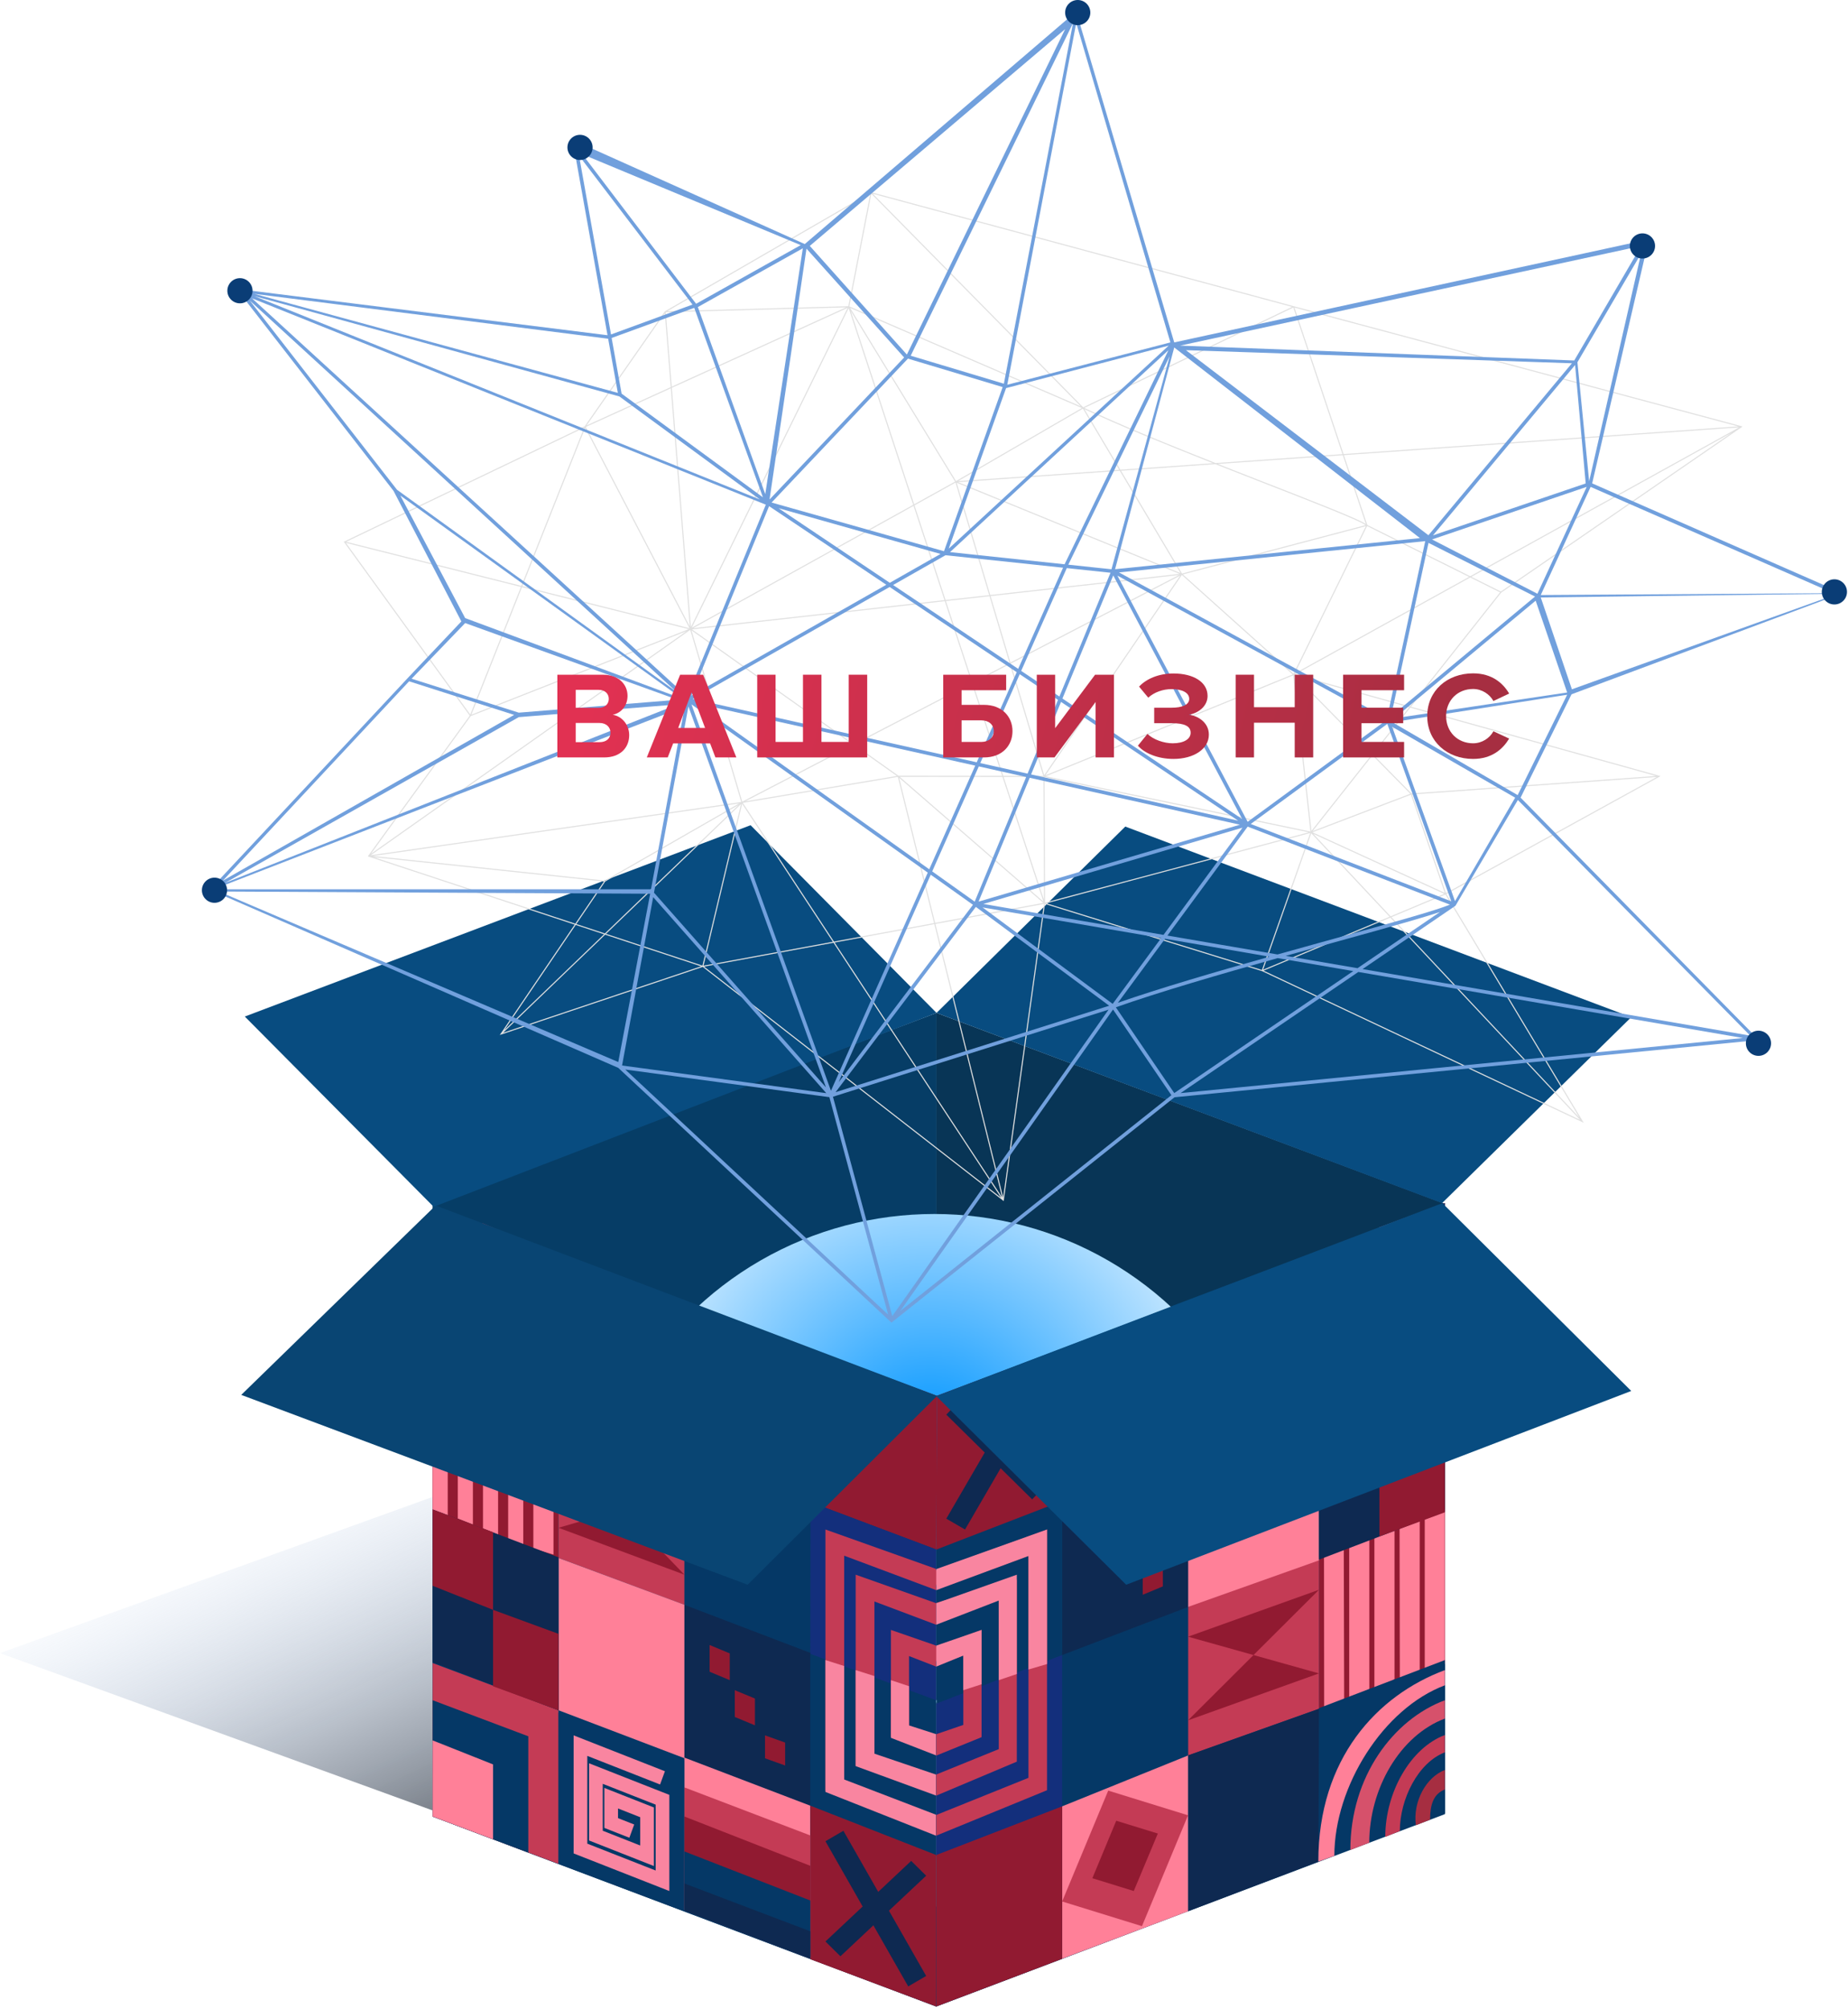 <svg width="635" height="690" viewBox="0 0 635 690" fill="none" xmlns="http://www.w3.org/2000/svg">
<g clip-path="url(#clip0)">
<g filter="url(#filter0_f)">
<path d="M349.982 550.213L154.168 623.914L-0 567.873L194.724 497.571L349.982 550.213Z" fill="url(#paint0_linear)"/>
</g>
<path d="M321.705 689.262L148.713 624.032L148.653 415.021L321.705 480.251V689.262Z" fill="#053866"/>
<path d="M496.5 623L321.707 557.723L321.809 347.944L496.489 413.511L496.5 623Z" fill="#083556"/>
<path d="M321.707 689.262L496.429 622.946L496.489 413.295L321.767 479.073L321.707 689.262Z" fill="#054270"/>
<path d="M148.713 623.72L321.809 560.545V347.944L148.653 413.577L148.713 623.72Z" fill="#063D66"/>
<g filter="url(#filter1_f)">
<ellipse cx="321.039" cy="535.985" rx="119.33" ry="118.964" fill="url(#paint1_radial)"/>
</g>
<path d="M321.71 689.266L148.718 624.032L148.658 415.021L321.71 480.251V689.266Z" fill="#053866"/>
<path d="M191.921 484.012L148.718 467.583L148.658 415.021L191.921 431.807V484.012Z" fill="#053866"/>
<path d="M160.158 465.03C156.262 465.129 152.386 464.426 148.772 462.966L148.654 457.422C157.445 460.784 165.881 460.135 172.37 455.653C180.099 450.345 184.995 441.558 184.995 428.819L190.187 430.883C190.187 445.391 185.88 453.53 176.736 459.84C171.828 463.136 166.07 464.938 160.158 465.03Z" fill="#FF8098"/>
<path d="M235.182 499.535L191.919 483.02V430.543L235.182 447.058V499.535Z" fill="#0E2951"/>
<path d="M278.444 516.783L235.181 500.268V447.791L278.444 464.246V516.783Z" fill="#FF8098"/>
<path d="M321.706 532.301L278.443 515.988V463.314L322 479.5L321.706 532.301Z" fill="#911A31"/>
<path d="M191.917 535.756L148.654 519.301V466.765L191.917 483.28V535.756Z" fill="#911A31"/>
<path d="M235.182 551.28L191.919 535.178V484.013L235.182 500.115V551.28Z" fill="#C43B55"/>
<path d="M278.444 568.527L235.181 552.012V499.535L278.444 516.05V568.527Z" fill="#053866"/>
<path d="M321.706 584.05L278.443 568.126L278.5 516L321.706 532.258V584.05Z" fill="#132F7C"/>
<path d="M235.182 604.747L191.919 588.292V535.186L235.182 551.265V604.747Z" fill="#FF8098"/>
<path d="M278.447 620.27L235.184 603.755V551.278L278.447 567.793V620.27Z" fill="#0E2951"/>
<path d="M321.712 637.518L278.449 621.186V568.527L321.712 584.859V637.518Z" fill="#053866"/>
<path d="M191.917 640.265L148.654 624V571.273L191.917 587.5V640.265Z" fill="#C43B55"/>
<path d="M235.182 656.491L191.919 640.022V587.499L235.182 603.969V656.491Z" fill="#053866"/>
<path d="M278.444 672.765L235.181 656.25V603.773L278.444 620.288V672.765Z" fill="#FF8098"/>
<path d="M321.706 689.262L278.443 673.022V620.271L321.706 637.223V689.262Z" fill="#911A31"/>
<path d="M157.6 454.688C154.528 454.735 151.481 454.136 148.654 452.932V446.571C154.94 448.994 162.737 448.146 166.605 445.602C173.072 441.301 176.215 434.638 176.215 425.369L181.534 427.49C181.534 438.878 177.485 445.844 170.232 450.872C166.492 453.371 162.095 454.7 157.6 454.688Z" fill="#D6516B"/>
<path d="M154.507 442.614C152.502 442.656 150.509 442.264 148.654 441.465V434.758C152.434 436.291 158.287 435.908 161.518 432.523C164.871 429.01 165.786 426.135 165.786 420.195L171.151 422.431C171.151 430.606 168.468 436.163 163.408 439.804C160.774 441.648 157.675 442.627 154.507 442.614Z" fill="#C43B55"/>
<path d="M151.41 430.523C150.461 430.611 149.509 430.415 148.654 429.957V423.351C149.573 423.728 152.558 423.98 153.706 423.351C155.715 422.218 155.715 420.017 154.739 416.745L160.766 418.947C160.766 423.54 159.273 426.748 156.461 428.887C154.953 429.947 153.201 430.515 151.41 430.523Z" fill="#A62E41"/>
<path d="M321.035 628.894L283.633 615.108V525.407L321.704 538.957V546.234L290.079 534.4V612L320.5 624.5L321.035 628.894Z" fill="#C43B55"/>
<path d="M321.704 630.619L283.633 615.556V570.251L290.079 572.302V611.278L321.704 623.41V630.619Z" fill="#F985A0"/>
<path d="M321 615L294.019 606.5V540.93L321.707 550.732V558.128L300.465 550.13V603.47L321.707 610.867L321 615Z" fill="#C43B55"/>
<path d="M320.999 600.5L306.135 596.5V559.902L321.709 565.299V572.515L312.353 568.878V593.166L321.709 597.214L320.999 600.5Z" fill="#C43B55"/>
<path d="M321.709 603.022L306.135 596.97V577.15L312.353 579.227V592.697L321.709 595.724V603.022Z" fill="#F985A0"/>
<path d="M321.707 616.821L294.019 606.685V573.701L300.465 575.752V602.409L321.707 609.615V616.821Z" fill="#F985A0"/>
<path d="M181.534 636.392L148.654 624V584.049L181.534 596.439V636.392Z" fill="#053866"/>
<path d="M169.421 631.814L148.654 624V597.847L169.421 606.097V631.814Z" fill="#FF8098"/>
<path d="M278.444 482.63L262.619 509.883L235.181 480.218L251.006 452.965L278.444 482.63Z" fill="#C43B55"/>
<path d="M268.063 482.004L259.788 496.086L245.566 480.785L253.78 466.765L268.063 482.004Z" fill="#911A31"/>
<path d="M278.444 672.643L235.181 656.076V614L278.444 630.506V672.643Z" fill="#C43B55"/>
<path d="M278.444 672.294L235.181 655.293V624L278.444 640.94V672.294Z" fill="#911A31"/>
<path d="M278.444 672.221L235.181 655.305V636L278.444 652.854V672.221Z" fill="#053866"/>
<path d="M278.444 672.872L235.181 656.381V647L278.444 663.431V672.872Z" fill="#0E2951"/>
<path d="M191.919 496.086L235.182 512.202L191.919 524.814L235.182 540.93L191.919 496.086Z" fill="#911A31"/>
<path d="M153.845 521.958L148.654 519.84V466.765L153.845 468.883V521.958Z" fill="#FF8098"/>
<path d="M162.497 523.682L157.307 521.633V470.214L162.497 472.322V523.682Z" fill="#FF8098"/>
<path d="M190.185 534.03L183.264 531.978V480.561L190.185 482.613V534.03Z" fill="#FF8098"/>
<path d="M179.802 530.581L174.611 528.529V477.112L179.802 479.164V530.581Z" fill="#FF8098"/>
<path d="M171.153 527.132L165.962 525.08V473.663L171.153 475.715V527.132Z" fill="#FF8098"/>
<path d="M191.917 587.5L148.654 570.985V518.508L191.917 534.963V587.5Z" fill="#0E2951"/>
<path d="M191.918 587.499L169.421 579.249V553.004L191.918 561.254V587.499Z" fill="#911A31"/>
<path d="M169.421 553.004L148.654 544.74V518.508L169.421 526.336V553.004Z" fill="#911A31"/>
<path fill-rule="evenodd" clip-rule="evenodd" d="M197.11 596.124L228.475 608.445L226.812 612.994L201.804 603.17V633.317L225.297 642.546V619.918L207.11 612.764V628.879L219.99 633.956V624.239L212.36 621.233V624.555L217.921 626.742L216.255 631.29L207.666 627.911V614.18L224.684 620.885V641.011L202.417 632.233V605.714L229.99 616.561V649.592L197.11 636.676V596.124Z" fill="#F985A0"/>
<path fill-rule="evenodd" clip-rule="evenodd" d="M318.243 644.332L288.781 672.014L283.633 666.926L313.095 639.243L318.243 644.332Z" fill="#0E2951"/>
<path fill-rule="evenodd" clip-rule="evenodd" d="M289.8 628.894L318.243 678.768L312.076 682.363L283.633 632.488L289.8 628.894Z" fill="#0E2951"/>
<path d="M250.753 577.151L243.832 574.264V565.077L250.753 567.965V577.151Z" fill="#911A31"/>
<path d="M259.404 592.673L252.483 589.802V580.6L259.404 583.471V592.673Z" fill="#911A31"/>
<path d="M269.789 606.473L262.868 603.998V596.124L269.789 598.598V606.473Z" fill="#911A31"/>
<path d="M322 479.5L496.487 413.297V623.187L321.705 689.263L322 479.5Z" fill="#053866"/>
<path d="M453.227 535.009L496.489 518.508V570.999L453.227 587.5V535.009Z" fill="#911A31"/>
<path d="M408.233 551.858L453.227 535.756V586.979L408.233 603.023V551.858Z" fill="#C43B55"/>
<path d="M364.975 567.793L408.238 551.278V603.755L364.975 620.27V567.793Z" fill="#053866"/>
<path d="M321.708 585.223L364.971 568.526V620.822L321.708 637.518V585.223Z" fill="#132F7C"/>
<path d="M408.232 498.803L453.226 482.288V536L408.232 552V498.803Z" fill="#FF8098"/>
<path d="M364.975 516.051L408.238 499.536V552.013L364.975 568.528V516.051Z" fill="#0E2951"/>
<path d="M321.708 531.754L364.971 515.058V567.353L321.708 584.05V531.754Z" fill="#053866"/>
<path d="M408.238 603L453.3 586.973L453 639.5L408.238 656.543V603Z" fill="#0E2951"/>
<path d="M364.975 620.5L408.238 603.024V656.551L364.975 672.855V620.5Z" fill="#FF8098"/>
<path d="M321.708 637.225L364.971 620.5V672.886L321.708 689.259V637.225Z" fill="#911A31"/>
<path d="M453.225 429.857L496.488 413.297V465.788L453.225 482.288V429.857Z" fill="#C43B55"/>
<path d="M408.229 447.06L453.222 430.545V483.021L408.229 499.536V447.06Z" fill="#053866"/>
<path d="M364.966 463.894L408.229 447.792V498.957L364.966 515.059V463.894Z" fill="#FF8098"/>
<path d="M321.943 479.475L364.969 463.315V515.61L321.706 532.307L321.943 479.475Z" fill="#911A31"/>
<path d="M321.7 630.573V623.473L353.394 610.712V534.446L322.221 545.848L319.973 540.058L359.775 525.408V614.965L321.7 630.573Z" fill="#C43B55"/>
<path d="M359.777 571.623L353.4 573.5V534.496L321.706 546.244V539L359.777 525.408V571.623Z" fill="#F985A0"/>
<path d="M321.706 616.822V609.57L343.195 600.845V549.554L321.706 557.866V550.615L349.394 542.656V605.149L321.706 616.822Z" fill="#C43B55"/>
<path d="M321.7 603.073V595.719L331.012 592.532V568.667L322.181 571.895L319.973 566.245L337.278 559.904V596.741L321.7 603.073Z" fill="#C43B55"/>
<path d="M337.281 578.573L331 580.602V568.717L321.706 572.5V565.289L337.281 559.904V578.573Z" fill="#F985A0"/>
<path d="M349.394 575.048L343.195 577.151V549.811L321.706 558.109V550.73L349.394 540.931V575.048Z" fill="#F985A0"/>
<path d="M473.988 421.592L496.485 413.297V439.556L473.988 447.792V421.592Z" fill="#FF8098"/>
<path d="M364.966 653.183L380.801 615.097L408.229 623.58L392.394 661.667L364.966 653.183Z" fill="#C43B55"/>
<path d="M375.348 645.192L383.556 625.446L397.844 629.847L389.575 649.593L375.348 645.192Z" fill="#911A31"/>
<path d="M364.966 463.871L408.229 447.792V488.689L364.966 504.71V463.871Z" fill="#C43B55"/>
<path d="M364.966 464.186L408.229 447.792V478.026L364.966 494.361V464.186Z" fill="#911A31"/>
<path d="M364.966 463.902L408.229 447.792V466.236L364.966 482.288V463.902Z" fill="#053866"/>
<path d="M364.966 464.245L408.229 447.792V457.211L364.966 473.664V464.245Z" fill="#0E2951"/>
<path d="M453.222 574.835L408.229 590.951L453.222 546.106L408.229 562.222" fill="#911A31"/>
<path d="M496.483 571.625L489.562 573.703V520.646L496.483 518.509V571.625Z" fill="#FF8098"/>
<path d="M487.831 573.926L481 576.5L480.91 524.01L487.831 521.958V573.926Z" fill="#FF8098"/>
<path d="M461.872 583.724L455 586.5L454.951 534.359L461.743 532.307L461.872 583.724Z" fill="#FF8098"/>
<path d="M470.527 580.273L463.606 583.5V530.909L470.527 528.857V580.273Z" fill="#FF8098"/>
<path d="M479.179 576.824L472.258 581.261V527.46L479.179 525.408V576.824Z" fill="#FF8098"/>
<path d="M453.225 483.28L496.487 466.765V519.242L453.225 535.757V483.28Z" fill="#0E2951"/>
<path d="M453.225 586.768L496.487 570.253V622.73L453.225 639.245V586.768Z" fill="#053866"/>
<path d="M453.225 483.227L473.991 475.389V500.323L453.225 508.16V483.227Z" fill="#911A31"/>
<path d="M458.5 637.5L453 639.5C453 604.149 473.081 582.421 496.487 573.702V578.922C475.368 586.811 458.5 613.596 458.5 637.5Z" fill="#FF8098"/>
<path d="M470.5 633L464 635.5C464 610.258 478.777 590.646 496.486 584.051V590.347C481.013 596.163 470.5 614.473 470.5 633Z" fill="#D6516B"/>
<path d="M481 629L476 631C476 615.675 484.676 600.429 496.483 596V601.952C487.287 605.448 481 617.987 481 629Z" fill="#C43B55"/>
<path d="M491.394 625.096L486.5 627C485.447 618.699 490.124 610.431 496.5 608L496.483 614.721C492.505 616.203 491.394 620.057 491.394 625.096Z" fill="#A62E41"/>
<path fill-rule="evenodd" clip-rule="evenodd" d="M448.03 437.443V478.918L416.748 490.912L415.007 486.259L443.115 475.482V444.648L418.335 454.149V477.299L437.559 469.968V453.483L423.892 458.694V468.573L431.942 465.489V462.152L427.863 463.72L426.119 459.068L436.857 454.943V468.926L418.977 475.775V455.252L442.474 446.292V473.41L413.42 484.49V450.713L448.03 437.443Z" fill="#F985A0"/>
<path fill-rule="evenodd" clip-rule="evenodd" d="M325.165 521.682L355.07 470.215L361.506 473.941L331.601 525.408L325.165 521.682Z" fill="#0E2951"/>
<path fill-rule="evenodd" clip-rule="evenodd" d="M354.672 515.059L325.165 485.947L330.268 480.563L359.775 509.676L354.672 515.059Z" fill="#0E2951"/>
<path d="M392.656 538.644L399.577 535.757V544.943L392.656 547.83V538.644Z" fill="#911A31"/>
<path d="M384.004 531.318L390.925 528.857V536.744L384.004 539.206V531.318Z" fill="#911A31"/>
<path d="M373.617 522.708L380.538 520.233V528.107L373.617 530.582V522.708Z" fill="#911A31"/>
<path d="M463.606 426.161L496.486 413.297V454.023L463.606 466.765V426.161Z" fill="#053866"/>
<path d="M473.988 500.901L496.485 492.636V519.5L474 527.773L473.988 500.901Z" fill="#911A31"/>
<path d="M560.519 349.418L495.502 413.297L321.81 347.945L386.664 283.938L560.519 349.418Z" fill="#084C80"/>
<path d="M322 479.5L256.908 544.38L82.895 479.164L149.695 414.102L322 479.5Z" fill="#094573"/>
<path d="M321.808 347.944L257.913 283.473L84.118 349.195L149.015 414.557L321.808 347.944Z" fill="#084C80"/>
<path d="M560.518 477.813L495.615 413.295L321.707 479.56L386.967 544.379L560.518 477.813Z" fill="#084C80"/>
</g>
<path fill-rule="evenodd" clip-rule="evenodd" d="M118.128 186.102L161.411 245.839L126.381 294.169L197.467 317.615L171.723 355.535L241.466 332.15L344.887 412.594L359.062 310.523L433.661 333.596L544.189 385.686L497.002 307.118L570.607 266.61L484.842 242.762L515.862 203.547L598.802 146.511L444.56 105.199L299.269 66.004L228.456 106.946L200.917 146.431L118.128 186.102ZM201.576 146.13L228.441 107.612L230.465 132.994L201.576 146.13ZM230.821 132.831L228.783 107.264L290.747 105.581L230.821 132.831ZM291.498 105.193L229.304 106.881L299.037 66.564L291.498 105.193ZM299.903 66.557L443.986 105.425L372.203 139.911L299.903 66.557ZM372.591 140.133C384.688 145.851 401.449 152.664 417.662 159.064L461.284 156.007L444.404 105.633L372.591 140.133ZM444.796 105.643L461.663 155.981L597.258 146.479L444.796 105.643ZM595.135 148.586L515.719 203.198L505.585 198.149L595.135 148.586ZM505.194 198.366L515.449 203.475L484.457 242.655L444.998 231.683L505.194 198.366ZM445.131 232.102L484.209 242.968L471.578 258.936L445.131 232.102ZM471.839 259.2L484.594 243.075L569.047 266.559L485.002 272.556L471.839 259.2ZM485.183 272.912L569.298 266.91L496.849 306.782L485.183 272.912ZM496.67 307.28L542.672 383.876L478.107 315.05L496.67 307.28ZM477.744 315.201L542.924 384.683L434.181 333.434L477.744 315.201ZM433.613 333.196L359.575 310.296L450.206 286.153L433.613 333.196ZM449.699 285.907L359.093 310.043L358.92 266.947L449.699 285.907ZM359.231 266.319L406.108 197.516L444.173 231.68L359.231 266.319ZM444.457 231.44L406.452 197.33L469.33 180.745L444.457 231.44ZM469.252 180.385L406.162 197.025L385.19 161.708L417.605 159.437C422.098 161.21 426.547 162.951 430.842 164.628C432.382 165.23 433.902 165.822 435.397 166.406C443.597 169.604 451.047 172.51 456.903 174.88C460.365 176.281 463.268 177.494 465.44 178.468C466.526 178.955 467.427 179.382 468.123 179.743C468.604 179.992 468.981 180.206 469.252 180.385ZM418.457 159.377L461.404 156.368L469.32 179.991C469.047 179.82 468.702 179.628 468.293 179.416C467.588 179.051 466.68 178.621 465.591 178.132C463.413 177.155 460.505 175.94 457.041 174.539C451.183 172.168 443.731 169.262 435.532 166.063C434.036 165.48 432.516 164.887 430.976 164.285C426.909 162.698 422.705 161.053 418.457 159.377ZM469.823 180.333L505.185 197.95L597.551 146.828L461.784 156.341L469.823 180.333ZM416.811 159.124L384.979 161.354L372.63 140.558C384.543 146.178 400.907 152.84 416.811 159.124ZM384.778 161.737L405.636 196.86L329.239 165.629L384.778 161.737ZM328.725 165.817L405.337 197.136L340.273 204.398L328.725 165.817ZM340.38 204.756L405.111 197.532L347.21 227.573L340.38 204.756ZM346.877 227.746L340.008 204.798L325.028 206.47L334.175 234.337L346.877 227.746ZM347.317 227.933L405.511 197.738L358.8 266.297L347.317 227.933ZM359.362 266.663L444.359 232.002L450.284 285.653L359.362 266.663ZM450.629 285.419L471.348 259.227L444.757 232.247L450.629 285.419ZM451.055 285.475L471.608 259.491L484.601 272.674L451.055 285.475ZM450.971 285.901L484.818 272.985L496.432 306.703L450.971 285.901ZM496.287 307.041L477.838 314.763L451.271 286.442L496.287 307.041ZM450.568 286.232L477.475 314.915L434.04 333.094L450.568 286.232ZM444.939 231.295L504.794 198.166L469.757 180.711L444.939 231.295ZM358.551 266.904L344.86 266.888L358.721 309.117L358.551 266.904ZM358.5 310.171L321.326 317.03L308.966 267.18L358.5 310.171ZM308.509 266.87L320.963 317.097L286.572 323.442L255.242 275.794L308.509 266.87ZM255.013 276.116L286.179 323.514L241.746 331.712L255.013 276.116ZM240.918 331.946L207.946 321.071L172.9 354.752L240.918 331.946ZM173.321 353.837L207.551 320.941L197.831 317.735L173.321 353.837ZM197.682 317.298L128.371 294.437L207.51 302.822L197.682 317.298ZM207.795 302.482L128.165 294.045L254.007 275.978L207.795 302.482ZM254.696 275.507L127.41 293.782L237.169 216.377L254.696 275.507ZM235.915 216.811L127.477 293.284L161.756 245.99L235.915 216.811ZM161.591 245.459L118.853 186.475L178.998 201.607L161.591 245.459ZM179.135 201.262L118.946 186.118L200.696 146.945L179.135 201.262ZM201.294 146.663L230.496 133.384L237.017 215.19L201.294 146.663ZM237.403 215.395L230.852 133.222L291.258 105.753L237.403 215.395ZM237.697 215.633L291.616 105.86L313.791 173.416L237.697 215.633ZM314.119 173.234L292.318 106.818L328.181 165.433L314.119 173.234ZM328.501 165.251L371.755 140.158L292.11 105.772L328.501 165.251ZM291.859 105.262L299.409 66.58L371.37 139.591L291.859 105.262ZM372.098 140.385L384.568 161.383L329.217 165.261L372.098 140.385ZM328.327 165.773L339.901 204.439L324.911 206.112L314.236 173.59L328.327 165.773ZM324.537 206.154L313.908 173.772L238.165 215.794L324.537 206.154ZM324.654 206.511L333.844 234.508L293.289 255.55L237.773 216.208L324.654 206.511ZM236.672 216.117L179.358 201.697L161.966 245.512L236.672 216.117ZM236.919 215.8L179.495 201.352L201.063 147.018L236.919 215.8ZM237.6 216.537L292.921 255.741L255.046 275.392L237.6 216.537ZM254.608 276.226L241.369 331.707L208.247 320.782L254.608 276.226ZM207.851 320.652L198.046 317.418L207.964 302.81L253.726 276.563L207.851 320.652ZM256.055 275.284L293.259 255.981L308.176 266.552L256.055 275.284ZM309.141 266.845L344.472 266.887L358.527 309.707L309.141 266.845ZM344.351 266.519L308.706 266.476L293.627 255.79L333.96 234.863L344.351 266.519ZM334.291 234.691L346.984 228.105L358.487 266.536L344.739 266.519L334.291 234.691ZM241.938 332.051L286.399 323.848L343.983 411.425L241.938 332.051ZM344.31 411.251L286.792 323.776L321.052 317.455L344.31 411.251ZM321.415 317.388L358.692 310.51L344.697 411.282L321.415 317.388Z" fill="#E0E0E0"/>
<path fill-rule="evenodd" clip-rule="evenodd" d="M135.222 168.619L158.532 213.469L140.5 232.5L72.111 305.642L75.249 307.01L212.446 366.829L306.309 454.337L403.576 376.929L604.398 357.257L522.5 274.008L540 238.5L633.078 203.77L547.091 166.049L566.567 82.221L403.484 117.621L369.803 3.953L276.53 83.838L196.744 48.044L208.752 115.152L81.302 99.237L135.222 168.619ZM159.84 212.326L234.405 239.994L137.571 170.236L159.84 212.326ZM235.294 242.712L73.435 305.478H223.692L235.294 242.712ZM212.446 364.824L223.408 307.01L75.249 306.253L212.446 364.824ZM214.857 367.4L305.188 451.615L284.982 376.889L214.857 367.4ZM286.215 376.744L306.593 452.108L380.913 346.837L286.215 376.744ZM382.454 346.782L309.318 450.376L402.508 376.212L382.454 346.782ZM405.663 375.493L598.875 356.567L466.742 333.881L405.663 375.493ZM468.2 332.888L601.391 355.755L521.561 274.811L500.113 311.146L500.063 311.18L468.2 332.888ZM466.46 332.589L494.786 313.291C492.158 314.161 488.679 315.213 484.554 316.411C477.514 318.455 468.572 320.928 458.736 323.648L458.733 323.649L455.353 324.584L453.271 325.161C449.523 326.198 445.678 327.266 441.786 328.353L466.46 332.589ZM499.963 309.548L520.63 274.008L478.373 249.676L499.963 309.548ZM478.41 248.088L521.491 273.131L538.497 238.651L478.41 248.088ZM479.091 246.744L538.497 237.882L527.677 206.339L518.014 214.375L479.091 246.744ZM517.186 213.469L527.465 204.92L490.857 186.486L477.978 246.075L517.186 213.469ZM492.071 185.311L528.28 203.961L545.217 167.244L492.071 185.311ZM546.565 167.251L529.427 204.405L629.998 203.77L546.565 167.251ZM546.055 165.326L563.902 87.091L542.026 124.441L546.055 165.326ZM540.934 123.833L563.902 84.5L405.5 118.725L540.934 123.833ZM487.912 184.845L403.484 119.36L383.156 195.536L487.912 184.845ZM383.957 197.734L428.716 282.303L475.861 247.76L383.957 197.734ZM541.222 125.396L492.394 183.907L544.868 166.068L541.222 125.396ZM489.73 185.891L384.496 196.631L476.576 246.754L489.73 185.891ZM367.087 193.974L381.919 195.549L401.925 122.344L367.087 193.974ZM401.58 118.725L345.71 133.318L325.99 188.474L401.58 118.725ZM324.372 189.351L344.533 132.964L311.988 123.19L265.126 172.629L324.372 189.351ZM264.428 171.582L310.672 122.795L277.117 85.412L264.428 171.582ZM239.192 104.352L275.14 84.2L200.092 52.984L239.192 104.352ZM237.945 104.625L198.963 53.477L209.952 114.889L237.945 104.625ZM208.968 116.36L87.366 100.939L212.297 134.96L208.968 116.36ZM212.828 136.185L87.366 101.708L261.06 171.56L212.828 136.185ZM263.148 173.361L86.596 102.478L236.118 239.299L263.148 173.361ZM236.55 242.671L224.724 306.647L283.799 373.521L236.55 242.671ZM287.12 375.173L381.133 345.483L335.317 311.528L287.12 375.173ZM337.626 311.713L382.334 344.846L398.985 322.248L337.626 311.713ZM400.338 322.48L384.139 344.466C398.468 339.469 417.627 333.87 436.22 328.64L400.338 322.48ZM401.151 321.376L438.968 327.869C443.711 326.54 448.399 325.238 452.943 323.98C453.804 323.741 454.659 323.505 455.509 323.27L458.291 322.5L458.41 322.467C468.246 319.746 477.179 317.276 484.211 315.234C488.369 314.027 491.856 312.972 494.47 312.105C495.777 311.671 496.859 311.287 497.694 310.956C497.878 310.883 498.048 310.814 498.205 310.748L428.722 283.957L401.151 321.376ZM498.684 309.619L476.703 248.663L429.772 283.048L498.684 309.619ZM426.824 281.352L382.532 197.664L365.065 239.957L426.824 281.352ZM364.025 239.26L381.584 196.746L366.565 195.151L350.893 230.458L364.025 239.26ZM363.547 240.416L350.388 231.595L336.835 262.13L353.082 265.756L363.547 240.416ZM349.858 229.764L365.283 195.015L324.89 190.727L306.883 200.959L349.858 229.764ZM349.353 230.902L305.691 201.637L238.042 240.081L335.613 261.857L349.353 230.902ZM305.745 200.196L323.18 190.288L267.525 174.579L305.745 200.196ZM262.955 169.741L275.864 85.296L239.796 105.474L262.955 169.741ZM238.549 105.747L210.168 116.096L213.591 135.224L262.155 170.842L238.549 105.747ZM304.553 200.874L264.266 173.871L237.599 238.922L304.553 200.874ZM237.602 241.97L285.527 374.692L318.792 299.753L237.602 241.97ZM319.812 300.479L288.181 371.739L334.324 310.807L319.812 300.479ZM337.899 310.517L399.798 321.144L426.931 284.319L337.899 310.517ZM336.25 309.724L426.058 283.298L353.823 267.177L336.25 309.724ZM352.607 266.905L336.328 263.272L320.32 299.335L334.921 309.727L352.607 266.905ZM319.299 298.609L335.106 262.999L239.183 241.591L319.299 298.609ZM364.587 241.113L354.298 266.027L425.45 281.907L364.587 241.113ZM283.919 375.509L224.441 308.179L213.75 366.014L283.919 375.509ZM326.438 189.659L365.805 193.838L401.496 120.286L326.438 189.659ZM465.003 333.582L439.033 329.123C419.189 334.686 398.449 340.714 383.418 346.017L403.497 375.485L465.003 333.582ZM232.159 237.421L85.826 103.247L136.418 168.24L232.159 237.421ZM278.254 84.474L311.616 121.799L366 10L278.254 84.474ZM368.702 7.924L312.932 122.194L344.946 131.809L368.702 7.924ZM346.123 132.162L402.165 117.621L369.803 7.924L346.123 132.162ZM490.827 183.865L540.13 124.789L407.5 120.286L490.827 183.865ZM631.5 203.961L540.13 236.782L529.427 205.23L631.5 203.961ZM176.668 245.576L140.573 234.036L76.588 302.507L176.668 245.576ZM159.84 214.033L141.428 233.153L178.262 244.807L232.867 240.381L159.84 214.033ZM77.358 303.277L178.262 246.345L232.877 241.97L77.358 303.277Z" fill="#71A0DD"/>
<path d="M203.63 50.637C203.63 53.024 201.694 54.959 199.305 54.959C196.916 54.959 194.979 53.024 194.979 50.637C194.979 48.25 196.916 46.315 199.305 46.315C201.694 46.315 203.63 48.25 203.63 50.637Z" fill="#0A3D76"/>
<path d="M86.775 99.876C86.775 102.263 84.838 104.198 82.449 104.198C80.061 104.198 78.124 102.263 78.124 99.876C78.124 97.489 80.061 95.554 82.449 95.554C84.838 95.554 86.775 97.489 86.775 99.876Z" fill="#0A3D76"/>
<path d="M78.026 305.807C78.026 308.194 76.089 310.129 73.7 310.129C71.312 310.129 69.375 308.194 69.375 305.807C69.375 303.42 71.312 301.485 73.7 301.485C76.089 301.485 78.026 303.42 78.026 305.807Z" fill="#0A3D76"/>
<path d="M374.651 4.322C374.651 6.709 372.714 8.645 370.325 8.645C367.937 8.645 366 6.709 366 4.322C366 1.935 367.937 0 370.325 0C372.714 0 374.651 1.935 374.651 4.322Z" fill="#0A3D76"/>
<path d="M568.701 84.489C568.701 86.876 566.764 88.811 564.375 88.811C561.986 88.811 560.05 86.876 560.05 84.489C560.05 82.101 561.986 80.166 564.375 80.166C566.764 80.166 568.701 82.101 568.701 84.489Z" fill="#0A3D76"/>
<path d="M634.651 203.322C634.651 205.709 632.714 207.645 630.325 207.645C627.937 207.645 626 205.709 626 203.322C626 200.935 627.937 199 630.325 199C632.714 199 634.651 200.935 634.651 203.322Z" fill="#0A3D76"/>
<path d="M608.56 358.382C608.56 360.769 606.623 362.704 604.235 362.704C601.846 362.704 599.909 360.769 599.909 358.382C599.909 355.995 601.846 354.06 604.235 354.06C606.623 354.06 608.56 355.995 608.56 358.382Z" fill="#0A3D76"/>
<path d="M207.589 260.188C213.229 260.188 216.204 256.78 216.204 252.521C216.204 248.942 213.673 246.003 210.52 245.535C213.318 244.981 215.627 242.596 215.627 239.018C215.627 235.226 212.74 231.776 207.101 231.776H191.515V260.188H207.589ZM205.724 243.149H197.82V236.973H205.724C207.856 236.973 209.188 238.293 209.188 240.082C209.188 241.871 207.856 243.149 205.724 243.149ZM205.946 254.949H197.82V248.346H205.946C208.433 248.346 209.765 249.88 209.765 251.669C209.765 253.713 208.344 254.949 205.946 254.949Z" fill="url(#paint2_linear)"/>
<path d="M253.02 260.188L241.608 231.776H233.703L222.247 260.188H229.441L231.306 255.374H244.005L245.826 260.188H253.02ZM242.274 250.05H233.037L237.655 237.825L242.274 250.05Z" fill="url(#paint3_linear)"/>
<path d="M291.634 231.776V254.863H282.265V231.776H275.915V254.863H266.501V231.776H260.195V260.188H297.984V231.776H291.634Z" fill="url(#paint4_linear)"/>
<path d="M324.106 231.776V260.188H338.094C344.443 260.188 347.907 256.056 347.907 251.157C347.907 246.259 344.399 242.127 338.094 242.127H330.411V237.101H345.731V231.776H324.106ZM337.25 247.452C339.692 247.452 341.468 248.857 341.468 251.157C341.468 253.415 339.692 254.863 337.25 254.863H330.411V247.452H337.25Z" fill="url(#paint5_linear)"/>
<path d="M362.34 260.188L376.461 241.147V260.188H382.766V231.776H376.283L362.562 250.135V231.776H356.256V260.188H362.34Z" fill="url(#paint6_linear)"/>
<path d="M403.215 260.699C410.276 260.699 415.383 257.249 415.383 252.35C415.383 248.091 411.475 245.833 408.5 245.535C411.741 244.981 414.938 242.638 414.938 239.06C414.938 234.332 410.143 231.35 403.215 231.35C398.02 231.35 393.802 233.267 391.404 235.865L394.556 239.656C396.644 237.74 399.707 236.717 402.594 236.717C405.969 236.717 408.633 237.825 408.633 240.082C408.633 242.17 406.102 243.107 402.594 243.107H396.599V248.431H402.594C407.034 248.431 409.121 249.454 409.121 251.711C409.121 253.841 406.857 255.332 402.949 255.332C400.063 255.332 396.333 254.139 394.29 252.095L391.004 256.141C393.18 258.697 397.754 260.699 403.215 260.699Z" fill="url(#paint7_linear)"/>
<path d="M451.233 260.188V231.776H444.883V242.936H430.896V231.776H424.59V260.188H430.896V248.261H444.883V260.188H451.233Z" fill="url(#paint8_linear)"/>
<path d="M482.47 260.188V254.863H467.816V248.431H482.159V243.107H467.816V237.101H482.47V231.776H461.511V260.188H482.47Z" fill="url(#paint9_linear)"/>
<path d="M506.183 260.699C512.71 260.699 516.44 257.249 518.572 253.713L513.154 251.2C511.911 253.543 509.246 255.332 506.183 255.332C500.809 255.332 496.902 251.37 496.902 246.003C496.902 240.636 500.809 236.675 506.183 236.675C509.246 236.675 511.911 238.506 513.154 240.807L518.572 238.251C516.485 234.715 512.71 231.308 506.183 231.308C497.301 231.308 490.419 237.271 490.419 246.003C490.419 254.736 497.301 260.699 506.183 260.699Z" fill="url(#paint10_linear)"/>
<defs>
<filter id="filter0_f" x="-5" y="492.572" width="359.983" height="136.342" filterUnits="userSpaceOnUse" color-interpolation-filters="sRGB">
<feFlood flood-opacity="0" result="BackgroundImageFix"/>
<feBlend mode="normal" in="SourceGraphic" in2="BackgroundImageFix" result="shape"/>
<feGaussianBlur stdDeviation="2.5" result="effect1_foregroundBlur"/>
</filter>
<filter id="filter1_f" x="121.709" y="337.021" width="398.661" height="397.929" filterUnits="userSpaceOnUse" color-interpolation-filters="sRGB">
<feFlood flood-opacity="0" result="BackgroundImageFix"/>
<feBlend mode="normal" in="SourceGraphic" in2="BackgroundImageFix" result="shape"/>
<feGaussianBlur stdDeviation="40" result="effect1_foregroundBlur"/>
</filter>
<linearGradient id="paint0_linear" x1="339.615" y1="626.043" x2="249.83" y2="430.557" gradientUnits="userSpaceOnUse">
<stop offset="0.096"/>
<stop offset="0.978" stop-color="#B4D1FA" stop-opacity="0"/>
</linearGradient>
<radialGradient id="paint1_radial" cx="0" cy="0" r="1" gradientUnits="userSpaceOnUse" gradientTransform="translate(319.668 494.963) rotate(90) scale(94.351 94.641)">
<stop stop-color="#0095FF"/>
<stop offset="1" stop-color="#BCE3FF"/>
</radialGradient>
<linearGradient id="paint2_linear" x1="508.49" y1="246.003" x2="217.653" y2="176.516" gradientUnits="userSpaceOnUse">
<stop stop-color="#A62E41"/>
<stop offset="1" stop-color="#E13152"/>
</linearGradient>
<linearGradient id="paint3_linear" x1="508.49" y1="246.003" x2="217.653" y2="176.516" gradientUnits="userSpaceOnUse">
<stop stop-color="#A62E41"/>
<stop offset="1" stop-color="#E13152"/>
</linearGradient>
<linearGradient id="paint4_linear" x1="508.49" y1="246.003" x2="217.653" y2="176.516" gradientUnits="userSpaceOnUse">
<stop stop-color="#A62E41"/>
<stop offset="1" stop-color="#E13152"/>
</linearGradient>
<linearGradient id="paint5_linear" x1="508.49" y1="246.003" x2="217.653" y2="176.516" gradientUnits="userSpaceOnUse">
<stop stop-color="#A62E41"/>
<stop offset="1" stop-color="#E13152"/>
</linearGradient>
<linearGradient id="paint6_linear" x1="508.49" y1="246.003" x2="217.653" y2="176.516" gradientUnits="userSpaceOnUse">
<stop stop-color="#A62E41"/>
<stop offset="1" stop-color="#E13152"/>
</linearGradient>
<linearGradient id="paint7_linear" x1="508.49" y1="246.003" x2="217.653" y2="176.516" gradientUnits="userSpaceOnUse">
<stop stop-color="#A62E41"/>
<stop offset="1" stop-color="#E13152"/>
</linearGradient>
<linearGradient id="paint8_linear" x1="508.49" y1="246.003" x2="217.653" y2="176.516" gradientUnits="userSpaceOnUse">
<stop stop-color="#A62E41"/>
<stop offset="1" stop-color="#E13152"/>
</linearGradient>
<linearGradient id="paint9_linear" x1="508.49" y1="246.003" x2="217.653" y2="176.516" gradientUnits="userSpaceOnUse">
<stop stop-color="#A62E41"/>
<stop offset="1" stop-color="#E13152"/>
</linearGradient>
<linearGradient id="paint10_linear" x1="508.49" y1="246.003" x2="217.653" y2="176.516" gradientUnits="userSpaceOnUse">
<stop stop-color="#A62E41"/>
<stop offset="1" stop-color="#E13152"/>
</linearGradient>
<clipPath id="clip0">
<rect width="560.516" height="406.014" fill="white" transform="translate(0 283.473)"/>
</clipPath>
</defs>
</svg>
